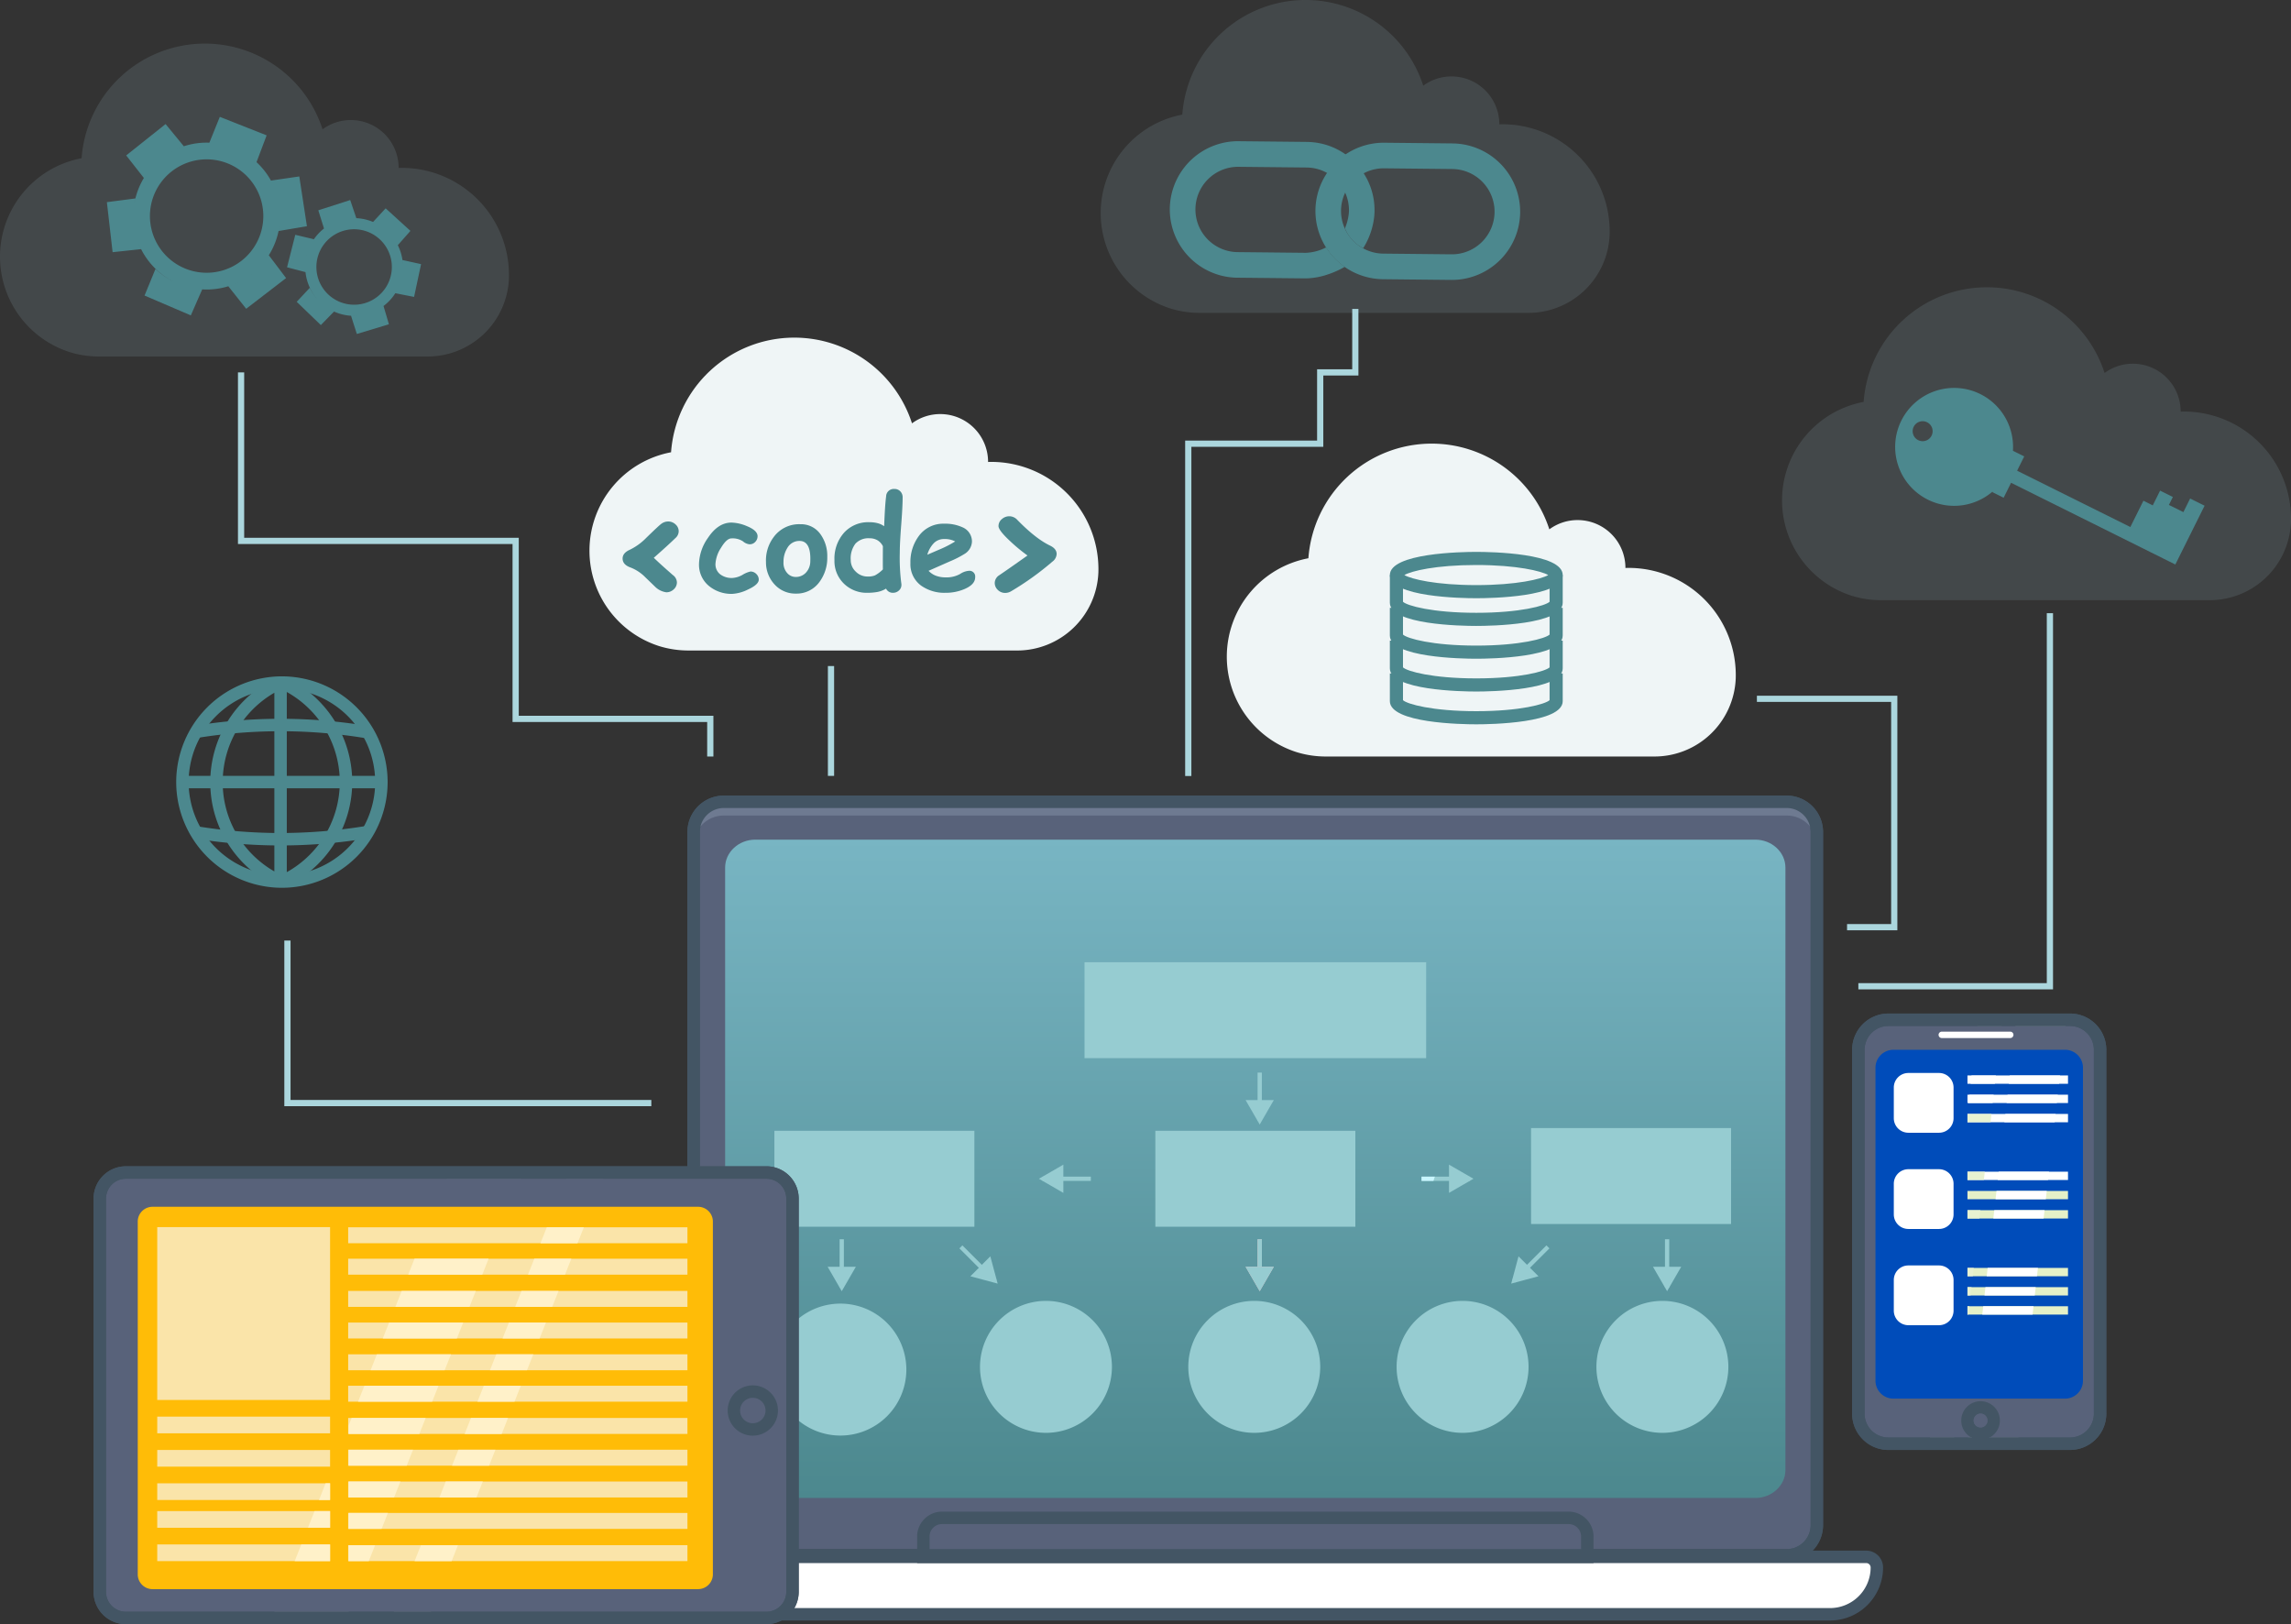 <svg xmlns="http://www.w3.org/2000/svg" xmlns:xlink="http://www.w3.org/1999/xlink" width="687" height="487" viewBox="0 0 687 487">
  <rect x="0" y="0" width="687" height="487" fill="#333333" stroke="none"/>
  <defs>
    <linearGradient id="linear-gradient" x1="0.5" x2="0.5" y2="1" gradientUnits="objectBoundingBox">
      <stop offset="0" stop-color="#78b5c3"/>
      <stop offset="1" stop-color="#4c888e"/>
    </linearGradient>
  </defs>
  <g id="Group_21067" data-name="Group 21067" transform="translate(0 0)">
    <g id="Rectangle_5770" data-name="Rectangle 5770" transform="translate(448.8 402.386)" fill="#fff" stroke="#707070" stroke-width="1">
      <rect width="1" height="12" stroke="none"/>
      <rect x="0.5" y="0.5" height="11" fill="none"/>
    </g>
    <g id="Rectangle_5770-2" data-name="Rectangle 5770" transform="translate(448.8 402.386)" fill="#fff" stroke="#707070" stroke-width="1">
      <rect width="1" height="12" stroke="none"/>
      <rect x="0.5" y="0.5" height="11" fill="none"/>
    </g>
    <path id="Path_21884" data-name="Path 21884" d="M-4762.83,192.685h-318.731a9.07,9.07,0,0,1-9.043-9.04V-24.212a9.069,9.069,0,0,1,9.043-9.04h318.731a9.067,9.067,0,0,1,9.04,9.04V183.645a9.068,9.068,0,0,1-9.04,9.04" transform="translate(5298.609 273.668)" fill="#58627a"/>
    <path id="Path_21885" data-name="Path 21885" d="M-5080.7-30.523a7.185,7.185,0,0,0-7.179,7.176V184.509a7.185,7.185,0,0,0,7.179,7.176h318.731a7.182,7.182,0,0,0,7.176-7.176V-23.347a7.182,7.182,0,0,0-7.176-7.176H-5080.7m318.731,225.937H-5080.7a10.918,10.918,0,0,1-10.907-10.9V-23.347a10.918,10.918,0,0,1,10.907-10.9h318.731a10.917,10.917,0,0,1,10.9,10.9V184.509a10.917,10.917,0,0,1-10.9,10.9" transform="translate(5297.744 272.803)" fill="#435564"/>
    <path id="Path_21886" data-name="Path 21886" d="M-4762.83-33.252h-318.731a9.069,9.069,0,0,0-9.043,9.04v3.854a8.99,8.99,0,0,1,9.043-8.88h318.731a8.988,8.988,0,0,1,9.04,8.88v-3.854a9.067,9.067,0,0,0-9.04-9.04" transform="translate(5298.609 273.779)" fill="#6e7a91"/>
    <path id="Path_21887" data-name="Path 21887" d="M-4776.635,170.229H-5076.5c-4.974,0-9.042-3.764-9.042-8.367V-18.8c0-4.6,4.068-8.367,9.042-8.367h299.868c4.972,0,9.042,3.766,9.042,8.367V161.862c0,4.6-4.07,8.367-9.042,8.367" transform="translate(5302.985 278.93)" fill="url(#linear-gradient)"/>
    <path id="Path_21888" data-name="Path 21888" d="M-4925.306,21.272h-102.442V-7.5h102.442V21.272" transform="translate(5352.967 296.013)" fill="#96ccd1"/>
    <path id="Path_21889" data-name="Path 21889" d="M-5017.732,48.394h-59.974V19.627h59.974V48.394Z" transform="translate(5309.921 319.433)" fill="#96ccd1"/>
    <path id="Path_21890" data-name="Path 21890" d="M-4956.385,48.394h-59.974V19.627h59.974V48.394" transform="translate(5362.813 319.433)" fill="#96ccd1"/>
    <path id="Path_21891" data-name="Path 21891" d="M-4895.884,47.955h-59.975V19.186h59.975V47.955Z" transform="translate(5414.975 319.052)" fill="#96ccd1"/>
    <path id="Path_21892" data-name="Path 21892" d="M-4998.642,24.723h-1.274V10.259h1.274V24.723Z" transform="translate(5377.027 311.349)" fill="#96ccd1"/>
    <path id="Path_21893" data-name="Path 21893" d="M-4997.612,14.682h4.234l-2.118,3.665-2.116,3.667-2.115-3.667-2.118-3.665Z" transform="translate(5375.359 315.17)" fill="#96ccd1"/>
    <path id="Path_21894" data-name="Path 21894" d="M-4998.642,51.542h-1.274V37.078h1.274V51.542" transform="translate(5377.027 334.506)" fill="#f1bdc3"/>
    <path id="Path_21895" data-name="Path 21895" d="M-4997.612,41.5h4.234l-2.118,3.665-2.116,3.667-2.115-3.667-2.118-3.665h4.233" transform="translate(5375.359 338.327)" fill="#f1bdc3"/>
    <path id="Path_21896" data-name="Path 21896" d="M-5065.939,51.542h-1.277V37.078h1.277V51.542Z" transform="translate(5318.99 334.506)" fill="#96ccd1"/>
    <path id="Path_21897" data-name="Path 21897" d="M-5064.913,41.5h4.234l-2.116,3.665-2.118,3.667-2.116-3.667-2.115-3.665Z" transform="translate(5317.325 338.327)" fill="#96ccd1"/>
    <path id="Path_21898" data-name="Path 21898" d="M-5036.8,48.289l-.9.9-10.228-10.226.9-.9,10.229,10.23Z" transform="translate(5335.621 335.354)" fill="#96ccd1"/>
    <path id="Path_21899" data-name="Path 21899" d="M-5043.171,42.815l2.994-2.992,1.1,4.089,1.1,4.09-4.09-1.1-4.089-1.1,2.992-2.994Z" transform="translate(5337.144 336.878)" fill="#96ccd1"/>
    <path id="Path_21900" data-name="Path 21900" d="M-4934.319,51.542h1.275V37.078h-1.275V51.542Z" transform="translate(5433.596 334.506)" fill="#96ccd1"/>
    <path id="Path_21901" data-name="Path 21901" d="M-4932.014,41.5h-4.233l2.117,3.665,2.116,3.667,2.116-3.667,2.118-3.665Z" transform="translate(5431.927 338.327)" fill="#96ccd1"/>
    <path id="Path_21902" data-name="Path 21902" d="M-4958.895,48.289l.9.9,10.226-10.226-.9-.9-10.229,10.23Z" transform="translate(5412.396 335.354)" fill="#96ccd1"/>
    <path id="Path_21903" data-name="Path 21903" d="M-4953.891,42.815l-2.994-2.992-1.094,4.089-1.1,4.09,4.088-1.1,4.089-1.1-2.993-2.994Z" transform="translate(5412.242 336.878)" fill="#96ccd1"/>
    <path id="Path_21904" data-name="Path 21904" d="M-5020.063,28.275h-14.465V27h14.465v1.275Z" transform="translate(5347.173 325.809)" fill="#96ccd1"/>
    <path id="Path_21905" data-name="Path 21905" d="M-5027.794,29.3v4.236l-3.665-2.118-3.667-2.118,3.667-2.114,3.665-2.118V29.3Z" transform="translate(5346.662 324.141)" fill="#96ccd1"/>
    <path id="Path_21906" data-name="Path 21906" d="M-4959.051,28.275h-14.465V27h14.465v1.275" transform="translate(5399.785 325.809)" fill="#96ccd1"/>
    <path id="Path_21907" data-name="Path 21907" d="M-4969.093,29.3v4.236l3.668-2.118,3.667-2.118-3.667-2.114-3.668-2.118V29.3Z" transform="translate(5403.604 324.141)" fill="#96ccd1"/>
    <path id="Path_21908" data-name="Path 21908" d="M-5038.143,67.235a19.781,19.781,0,0,1-19.783,19.781,19.78,19.78,0,0,1-19.78-19.781,19.78,19.78,0,0,1,19.78-19.781,19.781,19.781,0,0,1,19.783,19.781Z" transform="translate(5309.93 343.426)" fill="#96ccd1"/>
    <path id="Path_21909" data-name="Path 21909" d="M-5005.04,66.8a19.781,19.781,0,0,1-19.781,19.781A19.782,19.782,0,0,1-5044.6,66.8a19.782,19.782,0,0,1,19.782-19.784A19.782,19.782,0,0,1-5005.04,66.8Z" transform="translate(5338.472 343.045)" fill="#96ccd1"/>
    <path id="Path_21910" data-name="Path 21910" d="M-4971.5,66.8a19.781,19.781,0,0,1-19.781,19.781A19.782,19.782,0,0,1-5011.06,66.8a19.782,19.782,0,0,1,19.782-19.784A19.782,19.782,0,0,1-4971.5,66.8" transform="translate(5367.395 343.045)" fill="#96ccd1"/>
    <path id="Path_21911" data-name="Path 21911" d="M-4937.951,66.8a19.784,19.784,0,0,1-19.783,19.781A19.783,19.783,0,0,1-4977.518,66.8a19.784,19.784,0,0,1,19.783-19.784A19.784,19.784,0,0,1-4937.951,66.8Z" transform="translate(5396.317 343.045)" fill="#96ccd1"/>
    <path id="Path_21912" data-name="Path 21912" d="M-4905.778,66.8a19.782,19.782,0,0,1-19.783,19.781A19.783,19.783,0,0,1-4945.343,66.8a19.784,19.784,0,0,1,19.782-19.784A19.783,19.783,0,0,1-4905.778,66.8Z" transform="translate(5424.06 343.045)" fill="#96ccd1"/>
    <path id="Path_21913" data-name="Path 21913" d="M-4741.482,105.4h-344.745a14.03,14.03,0,0,1-14.029-14.031,3.189,3.189,0,0,1,3.188-3.19h366.428a3.19,3.19,0,0,1,3.19,3.19,14.032,14.032,0,0,1-14.031,14.031Z" transform="translate(5290.258 378.631)" fill="#fff"/>
    <path id="Path_21914" data-name="Path 21914" d="M-5096.2,90.912a1.328,1.328,0,0,0-1.325,1.326,12.182,12.182,0,0,0,12.167,12.167h344.745a12.182,12.182,0,0,0,12.166-12.167,1.329,1.329,0,0,0-1.325-1.326H-5096.2m355.587,17.221h-344.745a15.912,15.912,0,0,1-15.894-15.9,5.059,5.059,0,0,1,5.052-5.054h366.428a5.06,5.06,0,0,1,5.055,5.054,15.913,15.913,0,0,1-15.9,15.9" transform="translate(5289.393 377.765)" fill="#435564"/>
    <path id="Path_21915" data-name="Path 21915" d="M-4854.572,93.605h-199.1V87.5a5.592,5.592,0,0,1,5.593-5.593h187.91a5.6,5.6,0,0,1,5.594,5.593v6.1" transform="translate(5330.553 373.208)" fill="#58627a"/>
    <path id="Path_21916" data-name="Path 21916" d="M-5050.94,92.605h195.367V88.367a3.732,3.732,0,0,0-3.729-3.729h-187.91a3.733,3.733,0,0,0-3.729,3.729v4.238m199.1,3.729h-202.825V88.367a7.465,7.465,0,0,1,7.457-7.457h187.91a7.465,7.465,0,0,1,7.458,7.457v7.966" transform="translate(5329.688 372.344)" fill="#435564"/>
    <path id="Path_21922" data-name="Path 21922" d="M-4998.642,45.322h-1.274V37.078h1.274v8.244" transform="translate(5377.027 334.508)" fill="#96ccd1"/>
    <path id="Path_21923" data-name="Path 21923" d="M-4997.612,48.833l-2.115-3.667-2.118-3.665h8.468l-2.118,3.665-2.116,3.667" transform="translate(5375.359 338.327)" fill="#96ccd1"/>
    <path id="Path_21930" data-name="Path 21930" d="M-4969.951,28.275h-3.564V27h4l-.433,1.275" transform="translate(5399.792 325.809)" fill="#c9f6ff"/>
    <path id="Path_21934" data-name="Path 21934" d="M-5080.7-30.523a7.185,7.185,0,0,0-7.179,7.176V184.509a7.185,7.185,0,0,0,7.179,7.176h318.731a7.184,7.184,0,0,0,7.178-7.176V-23.347a7.184,7.184,0,0,0-7.178-7.176Zm318.731,225.937H-5080.7a10.918,10.918,0,0,1-10.907-10.9V-23.347a10.918,10.918,0,0,1,10.907-10.9h318.731a10.919,10.919,0,0,1,10.906,10.9V184.509a10.919,10.919,0,0,1-10.906,10.9Z" transform="translate(5297.744 272.803)" fill="#435564"/>
    <path id="Path_21935" data-name="Path 21935" d="M-4986.469,159.936h-192.058a7.852,7.852,0,0,1-7.829-7.83V34.2a7.851,7.851,0,0,1,7.829-7.828h192.058a7.851,7.851,0,0,1,7.829,7.828V152.105a7.852,7.852,0,0,1-7.829,7.83" transform="translate(5216.283 325.2)" fill="#58627a"/>
    <path id="Path_21936" data-name="Path 21936" d="M-5177.661,29.1a5.972,5.972,0,0,0-5.966,5.964V152.97a5.972,5.972,0,0,0,5.966,5.966H-4985.6a5.972,5.972,0,0,0,5.965-5.966V35.061A5.971,5.971,0,0,0-4985.6,29.1h-192.058M-4985.6,162.664h-192.058a9.706,9.706,0,0,1-9.7-9.695V35.061a9.7,9.7,0,0,1,9.7-9.693H-4985.6a9.7,9.7,0,0,1,9.693,9.693V152.97a9.7,9.7,0,0,1-9.693,9.695" transform="translate(5215.417 324.336)" fill="#435564"/>
    <path id="Path_21937" data-name="Path 21937" d="M-5012.208,146.528h-163.623a4.434,4.434,0,0,1-4.421-4.42V36.3a4.434,4.434,0,0,1,4.421-4.422h163.623a4.433,4.433,0,0,1,4.418,4.422v105.8a4.432,4.432,0,0,1-4.418,4.42" transform="translate(5221.559 329.967)" fill="#ffbc07"/>
    <path id="Path_21938" data-name="Path 21938" d="M-5125.287,86.979h-51.829V35.15h51.829V86.979Z" transform="translate(5224.268 332.791)" fill="#fae4a9"/>
    <path id="Path_21939" data-name="Path 21939" d="M-5125.287,65.631h-51.829v5h51.829v-5Z" transform="translate(5224.268 359.137)" fill="#fae4a9"/>
    <path id="Path_21940" data-name="Path 21940" d="M-5044.6,35.15h-101.736v4.78H-5044.6V35.15" transform="translate(5250.742 332.844)" fill="#fae4a9"/>
    <path id="Path_21941" data-name="Path 21941" d="M-5044.6,40.207h-101.736v4.78H-5044.6v-4.78" transform="translate(5250.742 337.211)" fill="#fae4a9"/>
    <path id="Path_21942" data-name="Path 21942" d="M-5044.6,45.389h-101.736v4.782H-5044.6V45.389" transform="translate(5250.742 341.686)" fill="#fae4a9"/>
    <path id="Path_21943" data-name="Path 21943" d="M-5044.6,50.5h-101.736v4.778H-5044.6V50.5" transform="translate(5250.742 346.058)" fill="#fae4a9"/>
    <path id="Path_21944" data-name="Path 21944" d="M-5044.6,55.607h-101.736v4.78H-5044.6v-4.78" transform="translate(5250.742 350.473)" fill="#fae4a9"/>
    <path id="Path_21945" data-name="Path 21945" d="M-5044.6,60.664h-101.736v4.778H-5044.6V60.664" transform="translate(5250.742 354.844)" fill="#fae4a9"/>
    <path id="Path_21946" data-name="Path 21946" d="M-5044.6,65.846h-101.736v4.782H-5044.6V65.846" transform="translate(5250.742 359.323)" fill="#fae4a9"/>
    <path id="Path_21947" data-name="Path 21947" d="M-5044.6,70.955h-101.736v4.78H-5044.6v-4.78" transform="translate(5250.742 363.739)" fill="#fae4a9"/>
    <path id="Path_21948" data-name="Path 21948" d="M-5044.6,76.063h-101.736v4.782H-5044.6V76.063" transform="translate(5250.742 368.154)" fill="#fae4a9"/>
    <path id="Path_21949" data-name="Path 21949" d="M-5044.6,81.121h-101.736V85.9H-5044.6V81.121" transform="translate(5250.742 372.526)" fill="#fae4a9"/>
    <path id="Path_21950" data-name="Path 21950" d="M-5044.6,86.3h-101.736v4.782H-5044.6V86.3" transform="translate(5250.742 377.006)" fill="#fae4a9"/>
    <path id="Path_21951" data-name="Path 21951" d="M-5125.287,70.993h-51.829v5h51.829v-5" transform="translate(5224.268 363.772)" fill="#fae4a9"/>
    <path id="Path_21952" data-name="Path 21952" d="M-5125.287,76.355h-51.829v5h51.829v-5" transform="translate(5224.268 368.407)" fill="#fae4a9"/>
    <path id="Path_21953" data-name="Path 21953" d="M-5125.287,80.824h-51.829v5h51.829v-5" transform="translate(5224.268 372.269)" fill="#fae4a9"/>
    <path id="Path_21954" data-name="Path 21954" d="M-5125.287,86.186h-51.829v5h51.829v-5" transform="translate(5224.268 376.904)" fill="#fae4a9"/>
    <path id="Path_21955" data-name="Path 21955" d="M-5072.884,67.28a5.676,5.676,0,0,1-5.677,5.677,5.675,5.675,0,0,1-5.675-5.677,5.674,5.674,0,0,1,5.675-5.675,5.675,5.675,0,0,1,5.677,5.675Z" transform="translate(5304.31 355.657)" fill="#58627a"/>
    <path id="Path_21956" data-name="Path 21956" d="M-5077.7,64.334a3.815,3.815,0,0,0-3.811,3.811,3.816,3.816,0,0,0,3.811,3.813,3.817,3.817,0,0,0,3.813-3.813,3.817,3.817,0,0,0-3.812-3.811Zm0,11.352a7.548,7.548,0,0,1-7.539-7.541A7.549,7.549,0,0,1-5077.7,60.6a7.55,7.55,0,0,1,7.541,7.539,7.55,7.55,0,0,1-7.541,7.541Z" transform="translate(5303.446 354.793)" fill="#435564"/>
    <path id="Path_21958" data-name="Path 21958" d="M-5136.431,159.936h-22.215l.739-1.864h22.218l-.742,1.864m52.371-131.7h-22.215l.741-1.864h22.216l-.742,1.864" transform="translate(5240.232 325.2)" fill="#6b7985"/>
    <path id="Path_21961" data-name="Path 21961" d="M-5114.464,44.987h-22.216l1.9-4.78h22.216l-1.9,4.78" transform="translate(5259.084 337.211)" fill="#fff1c9"/>
    <path id="Path_21962" data-name="Path 21962" d="M-5116.526,50.171h-22.215l1.9-4.782h22.216l-1.9,4.782" transform="translate(5257.306 341.686)" fill="#fff1c9"/>
    <path id="Path_21963" data-name="Path 21963" d="M-5118.556,55.277h-22.216l1.9-4.778h22.216l-1.9,4.778" transform="translate(5255.555 346.058)" fill="#fff1c9"/>
    <path id="Path_21964" data-name="Path 21964" d="M-5120.588,60.387H-5142.8l1.9-4.78h22.216l-1.9,4.78" transform="translate(5253.926 350.473)" fill="#fff1c9"/>
    <path id="Path_21965" data-name="Path 21965" d="M-5122.6,65.443h-22.215l1.9-4.778h22.216l-1.9,4.778" transform="translate(5252.189 354.844)" fill="#fff1c9"/>
    <path id="Path_21966" data-name="Path 21966" d="M-5125.127,70.628h-21.209V68.1l.9-2.25h22.215l-1.9,4.782" transform="translate(5250.873 359.323)" fill="#fff1c9"/>
    <path id="Path_21967" data-name="Path 21967" d="M-5128.913,75.735h-17.423v-4.78h19.324l-1.9,4.78" transform="translate(5250.873 363.739)" fill="#fff1c9"/>
    <path id="Path_21968" data-name="Path 21968" d="M-5132.7,80.845h-13.637V76.063h15.538l-1.9,4.782" transform="translate(5250.873 368.154)" fill="#fff1c9"/>
    <path id="Path_21969" data-name="Path 21969" d="M-5136.449,85.9h-9.887V81.121h11.786l-1.9,4.778" transform="translate(5250.873 372.526)" fill="#fff1c9"/>
    <path id="Path_21970" data-name="Path 21970" d="M-5140.292,91.085h-6.044V86.3h7.946l-1.9,4.782" transform="translate(5250.873 377.006)" fill="#fff1c9"/>
    <path id="Path_21971" data-name="Path 21971" d="M-5147.773,81.355h-3.328l1.987-5h1.341v5" transform="translate(5246.755 368.407)" fill="#fff1c9"/>
    <path id="Path_21972" data-name="Path 21972" d="M-5146.237,85.822h-6.642l1.988-5h4.653v5" transform="translate(5245.219 372.269)" fill="#fff1c9"/>
    <path id="Path_21973" data-name="Path 21973" d="M-5144.394,91.186h-10.616l1.987-5h8.629v5" transform="translate(5243.376 376.904)" fill="#fff1c9"/>
    <path id="Path_21975" data-name="Path 21975" d="M-5128.254,159.936h-11.105l.739-1.864h11.108l-.742,1.864m52.373-131.7h-11.107l.563-1.417.472.045a7.73,7.73,0,0,0,2.713-.492h8.1l-.74,1.864" transform="translate(5256.764 325.2)" fill="#6b7985"/>
    <path id="Path_21977" data-name="Path 21977" d="M-5104.275,39.93h-11.108l1.9-4.78h11.107l-1.9,4.78" transform="translate(5277.451 332.844)" fill="#fff1c9"/>
    <path id="Path_21978" data-name="Path 21978" d="M-5106.286,44.987h-11.108l1.9-4.78h11.105l-1.9,4.78" transform="translate(5275.717 337.211)" fill="#fff1c9"/>
    <path id="Path_21979" data-name="Path 21979" d="M-5108.347,50.171h-11.107l1.9-4.782h11.106l-1.9,4.782" transform="translate(5273.939 341.686)" fill="#fff1c9"/>
    <path id="Path_21980" data-name="Path 21980" d="M-5110.38,55.277h-11.105l1.9-4.778h11.108l-1.9,4.778" transform="translate(5272.188 346.058)" fill="#fff1c9"/>
    <path id="Path_21981" data-name="Path 21981" d="M-5112.41,60.387h-11.108l1.9-4.78h11.106l-1.9,4.78" transform="translate(5270.436 350.473)" fill="#fff1c9"/>
    <path id="Path_21982" data-name="Path 21982" d="M-5114.422,65.443h-11.106l1.9-4.778h11.107l-1.9,4.778" transform="translate(5268.703 354.844)" fill="#fff1c9"/>
    <path id="Path_21983" data-name="Path 21983" d="M-5116.482,70.628h-11.107l1.9-4.782h11.107l-1.9,4.782" transform="translate(5266.924 359.323)" fill="#fff1c9"/>
    <path id="Path_21984" data-name="Path 21984" d="M-5118.513,75.735h-11.107l1.9-4.78h11.106l-1.9,4.78" transform="translate(5265.173 363.739)" fill="#fff1c9"/>
    <path id="Path_21985" data-name="Path 21985" d="M-5120.545,80.845h-11.106l1.9-4.782h11.108l-1.9,4.782" transform="translate(5263.421 368.154)" fill="#fff1c9"/>
    <path id="Path_21987" data-name="Path 21987" d="M-5124.618,91.085h-11.105l1.9-4.782h11.107l-1.9,4.782" transform="translate(5260.045 377.006)" fill="#fff1c9"/>
    <path id="Path_21988" data-name="Path 21988" d="M-5177.661,29.1a5.972,5.972,0,0,0-5.966,5.964V152.97a5.972,5.972,0,0,0,5.966,5.966H-4985.6a5.972,5.972,0,0,0,5.965-5.966V35.061A5.971,5.971,0,0,0-4985.6,29.1ZM-4985.6,162.664h-192.058a9.706,9.706,0,0,1-9.7-9.695V35.061a9.7,9.7,0,0,1,9.7-9.693H-4985.6a9.7,9.7,0,0,1,9.693,9.693V152.97a9.7,9.7,0,0,1-9.693,9.695Z" transform="translate(5215.417 324.336)" fill="#435564"/>
    <path id="Path_21989" data-name="Path 21989" d="M-4839.631,128.927H-4894.1a9.039,9.039,0,0,1-9.012-9.01V10.814A9.039,9.039,0,0,1-4894.1,1.8h54.466a9.036,9.036,0,0,1,9.012,9.01v109.1a9.036,9.036,0,0,1-9.012,9.01" transform="translate(5460.373 303.969)" fill="#58627a"/>
    <path id="Path_21990" data-name="Path 21990" d="M-4893.233,4.533a7.155,7.155,0,0,0-7.147,7.146v109.1a7.155,7.155,0,0,0,7.147,7.146h54.466a7.154,7.154,0,0,0,7.147-7.146V11.679a7.154,7.154,0,0,0-7.147-7.146h-54.466m54.466,127.123h-54.466a10.887,10.887,0,0,1-10.876-10.875V11.679A10.887,10.887,0,0,1-4893.233.8h54.466a10.887,10.887,0,0,1,10.876,10.875v109.1a10.887,10.887,0,0,1-10.876,10.875" transform="translate(5459.508 303.104)" fill="#435564"/>
    <path id="Path_21991" data-name="Path 21991" d="M-4843.5,111.23h-51.489a5.385,5.385,0,0,1-5.367-5.369V12a5.385,5.385,0,0,1,5.367-5.369h51.489A5.384,5.384,0,0,1-4838.131,12v93.861a5.384,5.384,0,0,1-5.368,5.369" transform="translate(5462.752 308.14)" fill="#004cba"/>
    <path id="Path_21992" data-name="Path 21992" d="M-4883.84,28.241h-9.218a4.362,4.362,0,0,1-4.35-4.35V14.673a4.362,4.362,0,0,1,4.35-4.35h9.218a4.363,4.363,0,0,1,4.35,4.35v9.219a4.363,4.363,0,0,1-4.35,4.35Z" transform="translate(5465.301 311.403)" fill="#fff"/>
    <path id="Path_21993" data-name="Path 21993" d="M-4883.84,43.726h-9.218a4.362,4.362,0,0,1-4.35-4.35V30.157a4.363,4.363,0,0,1,4.35-4.351h9.218a4.365,4.365,0,0,1,4.35,4.351v9.219a4.363,4.363,0,0,1-4.35,4.35" transform="translate(5465.301 324.772)" fill="#fff"/>
    <path id="Path_21994" data-name="Path 21994" d="M-4883.84,59.209h-9.218a4.362,4.362,0,0,1-4.35-4.35V45.641a4.361,4.361,0,0,1,4.35-4.35h9.218a4.362,4.362,0,0,1,4.35,4.35V54.86a4.363,4.363,0,0,1-4.35,4.35" transform="translate(5465.301 338.143)" fill="#fff"/>
    <path id="Path_21995" data-name="Path 21995" d="M-4855.41,13.218h-30.15v-2.5h30.15v2.5" transform="translate(5475.542 311.747)" fill="#fff"/>
    <path id="Path_21996" data-name="Path 21996" d="M-4855.41,16.315h-30.15v-2.5h30.15v2.5" transform="translate(5475.542 314.422)" fill="#fff"/>
    <path id="Path_21997" data-name="Path 21997" d="M-4855.41,19.412h-30.15v-2.5h30.15v2.5" transform="translate(5475.542 317.096)" fill="#fff"/>
    <path id="Path_21998" data-name="Path 21998" d="M-4855.41,28.7h-30.15V26.2h30.15v2.5" transform="translate(5475.542 325.118)" fill="#fff"/>
    <path id="Path_21999" data-name="Path 21999" d="M-4855.41,31.8h-30.15V29.3h30.15v2.5" transform="translate(5475.542 327.791)" fill="#e5f1c8"/>
    <path id="Path_22000" data-name="Path 22000" d="M-4855.41,34.9h-30.15v-2.5h30.15v2.5" transform="translate(5475.542 330.465)" fill="#e5f1c8"/>
    <path id="Path_22001" data-name="Path 22001" d="M-4855.41,44.187h-30.15v-2.5h30.15v2.5" transform="translate(5475.542 338.487)" fill="#e5f1c8"/>
    <path id="Path_22002" data-name="Path 22002" d="M-4855.41,47.284h-30.15v-2.5h30.15v2.5" transform="translate(5475.542 341.161)" fill="#e5f1c8"/>
    <path id="Path_22003" data-name="Path 22003" d="M-4855.41,50.379h-30.15v-2.5h30.15v2.5" transform="translate(5475.542 343.792)" fill="#e5f1c8"/>
    <path id="Path_22004" data-name="Path 22004" d="M-4868.717,5.593h-20.526a.965.965,0,0,1-.962-.964.963.963,0,0,1,.962-.96h20.526a.966.966,0,0,1,.964.96.968.968,0,0,1-.964.964" transform="translate(5471.526 305.663)" fill="#fff"/>
    <path id="Path_22005" data-name="Path 22005" d="M-4877.7,68.079a3.928,3.928,0,0,1-3.928,3.93,3.929,3.929,0,0,1-3.931-3.93,3.929,3.929,0,0,1,3.931-3.928,3.927,3.927,0,0,1,3.928,3.928" transform="translate(5475.542 357.858)" fill="#58627a"/>
    <path id="Path_22006" data-name="Path 22006" d="M-4880.766,66.88a2.068,2.068,0,0,0-2.066,2.064,2.068,2.068,0,0,0,2.066,2.066,2.067,2.067,0,0,0,2.063-2.066,2.067,2.067,0,0,0-2.063-2.064m0,7.858a5.8,5.8,0,0,1-5.795-5.794,5.8,5.8,0,0,1,5.795-5.793,5.8,5.8,0,0,1,5.792,5.793,5.8,5.8,0,0,1-5.792,5.794" transform="translate(5474.677 356.994)" fill="#435564"/>
    <path id="Path_22009" data-name="Path 22009" d="M-4870.485,70.854h-15.075l.215-1.864h.954a5.753,5.753,0,0,0,2.762.7,5.755,5.755,0,0,0,2.761-.7h8.6l-.215,1.864" transform="translate(5475.542 362.041)" fill="#63717e"/>
    <path id="Path_22011" data-name="Path 22011" d="M-4882.494,69.281a2.068,2.068,0,0,1-2.066-2.066,2.068,2.068,0,0,1,2.066-2.064,2.067,2.067,0,0,1,2.063,2.064,2.067,2.067,0,0,1-2.063,2.066" transform="translate(5476.406 358.722)" fill="#58627a"/>
    <path id="Path_22015" data-name="Path 22015" d="M-4862.771,3.669h-15.075l.212-1.864h15.075l-.212,1.864" transform="translate(5482.208 304.052)" fill="#63717e"/>
    <path id="Path_22017" data-name="Path 22017" d="M-4863.835,13.218h-15.074l.286-2.5h15.075l-.287,2.5" transform="translate(5481.289 311.747)" fill="#fff"/>
    <path id="Path_22018" data-name="Path 22018" d="M-4864.189,16.315h-15.075l.287-2.5h15.074l-.286,2.5" transform="translate(5480.982 314.422)" fill="#fff"/>
    <path id="Path_22019" data-name="Path 22019" d="M-4864.546,19.412h-15.075l.287-2.5h15.075l-.287,2.5" transform="translate(5480.675 317.096)" fill="#fff"/>
    <path id="Path_22020" data-name="Path 22020" d="M-4865.612,28.7h-15.075l.287-2.5h15.075l-.287,2.5" transform="translate(5479.754 325.118)" fill="#fff"/>
    <path id="Path_22021" data-name="Path 22021" d="M-4865.967,31.8h-15.075l.288-2.5h15.073l-.286,2.5" transform="translate(5479.446 327.791)" fill="#fff"/>
    <path id="Path_22022" data-name="Path 22022" d="M-4866.322,34.9H-4881.4l.288-2.5h15.075l-.287,2.5" transform="translate(5479.139 330.465)" fill="#fff"/>
    <path id="Path_22023" data-name="Path 22023" d="M-4867.39,44.187h-15.075l.29-2.5h15.075l-.29,2.5" transform="translate(5478.217 338.487)" fill="#fff"/>
    <path id="Path_22024" data-name="Path 22024" d="M-4867.745,47.284h-15.075l.287-2.5h15.075l-.287,2.5" transform="translate(5477.909 341.161)" fill="#fff"/>
    <path id="Path_22025" data-name="Path 22025" d="M-4868.1,50.379h-15.075l.288-2.5h15.074l-.287,2.5" transform="translate(5477.603 343.792)" fill="#fff"/>
    <path id="Path_22028" data-name="Path 22028" d="M-4884.415,128.927h-7.295l.214-1.864h7.295l-.214,1.864m14.38-125.258h-7.3l.215-1.864h7.3l-.214,1.864" transform="translate(5470.225 303.969)" fill="#63717e"/>
    <path id="Path_22031" data-name="Path 22031" d="M-4877.763,13.218h-7.3l.286-2.5h7.3l-.287,2.5" transform="translate(5475.974 311.747)" fill="#fff"/>
    <path id="Path_22032" data-name="Path 22032" d="M-4878.119,16.315h-7.3l.289-2.5h7.295l-.287,2.5" transform="translate(5475.666 314.422)" fill="#fff"/>
    <path id="Path_22033" data-name="Path 22033" d="M-4878.657,19.412h-6.9v-2.5h7.191l-.288,2.5" transform="translate(5475.542 317.096)" fill="#e8f2d1"/>
    <path id="Path_22034" data-name="Path 22034" d="M-4880.646,28.7h-4.914V26.2h5.2l-.288,2.5" transform="translate(5475.542 325.118)" fill="#e8f2d1"/>
    <path id="Path_22036" data-name="Path 22036" d="M-4881.971,34.9h-3.589v-2.5h3.876l-.287,2.5" transform="translate(5475.542 330.465)" fill="#e8f2d1"/>
    <path id="Path_22037" data-name="Path 22037" d="M-4883.958,44.187h-1.6v-2.5h1.889l-.287,2.5" transform="translate(5475.542 338.487)" fill="#e8f2d1"/>
    <path id="Path_22038" data-name="Path 22038" d="M-4884.623,47.284h-.937v-2.5h1.225l-.287,2.5" transform="translate(5475.542 341.161)" fill="#e8f2d1"/>
    <path id="Path_22039" data-name="Path 22039" d="M-4885.284,50.379h-.276v-2.5h.563l-.286,2.5" transform="translate(5475.542 343.792)" fill="#e8f2d1"/>
    <path id="Path_22042" data-name="Path 22042" d="M-4893.233,4.533a7.155,7.155,0,0,0-7.147,7.146v109.1a7.155,7.155,0,0,0,7.147,7.146h54.466a7.154,7.154,0,0,0,7.147-7.146V11.679a7.154,7.154,0,0,0-7.147-7.146Zm54.466,127.123h-54.466a10.887,10.887,0,0,1-10.876-10.875V11.679A10.889,10.889,0,0,1-4893.233.8h54.466a10.888,10.888,0,0,1,10.876,10.875v109.1a10.887,10.887,0,0,1-10.876,10.875Z" transform="translate(5459.508 303.104)" fill="#435564"/>
    <path id="Path_22044" data-name="Path 22044" d="M-4979.359-14.181a24.382,24.382,0,0,0,24.5-23.357c.011-.347.016-.694.016-1.042A32.157,32.157,0,0,0-4987-70.738c-.313,0-.623.015-.934.024v-.024a14.337,14.337,0,0,0-14.337-14.337,14.258,14.258,0,0,0-8.476,2.778,37.083,37.083,0,0,0-35.289-25.7A37.066,37.066,0,0,0-5083-73.624a30.039,30.039,0,0,0-24.468,29.513A30.037,30.037,0,0,0-5086.557-15.5a29.7,29.7,0,0,0,9.026,1.316Z" transform="translate(5284.229 209.232)" fill="#eff5f6"/>
    <path id="Path_22045" data-name="Path 22045" d="M-4876.705,2.877a24.383,24.383,0,0,0,24.5-23.357c.011-.345.017-.694.017-1.04a32.158,32.158,0,0,0-32.158-32.158c-.312,0-.622.015-.934.024l0-.024a14.34,14.34,0,0,0-14.34-14.337,14.266,14.266,0,0,0-8.476,2.776,37.08,37.08,0,0,0-35.287-25.7,37.069,37.069,0,0,0-36.965,34.371,30.043,30.043,0,0,0-24.467,29.513A30.037,30.037,0,0,0-4983.9,1.561a29.706,29.706,0,0,0,9.027,1.316Z" transform="translate(5372.696 223.957)" fill="#eff5f6"/>
    <path id="Path_22046" data-name="Path 22046" d="M-5142.367-49.762a28,28,0,0,0-27.97,27.969,28,28,0,0,0,27.97,27.969A28,28,0,0,0-5114.4-21.793a28,28,0,0,0-27.969-27.969Zm0,59.667a31.734,31.734,0,0,1-31.7-31.7,31.734,31.734,0,0,1,31.7-31.7,31.734,31.734,0,0,1,31.7,31.7,31.734,31.734,0,0,1-31.7,31.7Z" transform="translate(5226.905 256.293)" fill="#4c888e"/>
    <path id="Path_22047" data-name="Path 22047" d="M-5155.934,9.66l-1.542-3.393A30.961,30.961,0,0,0-5139.35-21.87a30.96,30.96,0,0,0-18.126-28.135l1.542-3.4a34.7,34.7,0,0,1,20.313,31.532,34.693,34.693,0,0,1-20.312,31.53Z" transform="translate(5241.244 256.369)" fill="#4c888e"/>
    <path id="Path_22048" data-name="Path 22048" d="M-5149.369-48.645a31.036,31.036,0,0,0-15.49,26.781,30.746,30.746,0,0,0,15.49,26.785V-48.645Zm.964,57.951a2.728,2.728,0,0,1-1.242-.3,34.468,34.468,0,0,1-18.941-30.87,34.766,34.766,0,0,1,19.907-31.343,2.134,2.134,0,0,1,2.053.132,2.126,2.126,0,0,1,.989,1.8V6.532a2.756,2.756,0,0,1-1.328,2.366,2.741,2.741,0,0,1-1.437.408Z" transform="translate(5231.64 256.363)" fill="#4c888e"/>
    <path id="Path_22049" data-name="Path 22049" d="M-5170.573-40.883l-.6-3.678a160.612,160.612,0,0,1,26.9-2.107,160.7,160.7,0,0,1,24.917,2.107l-.6,3.678a156.938,156.938,0,0,0-24.337-2.056,157.8,157.8,0,0,0-26.272,2.056Z" transform="translate(5229.403 262.194)" fill="#4c888e"/>
    <path id="Path_22050" data-name="Path 22050" d="M-5145.287-23.607c-.324,0-.647,0-.972,0a161.032,161.032,0,0,1-24.916-2.107l.6-3.682a157.07,157.07,0,0,0,24.34,2.06,159.407,159.407,0,0,0,26.268-2.058l.606,3.678a160.489,160.489,0,0,1-25.928,2.112Z" transform="translate(5229.403 277.107)" fill="#4c888e"/>
    <path id="Path_22051" data-name="Path 22051" d="M-5114.129-33.76h-58.937v-3.729h58.937v3.729Z" transform="translate(5227.77 270.123)" fill="#4c888e"/>
    <path id="Path_22052" data-name="Path 22052" d="M-5086.362-73.4q-2.08,2.03-6.439,5.871,1.835,1.79,5.707,5.172a2.819,2.819,0,0,1,1.224,2.207,2.781,2.781,0,0,1-.943,2.071,3.144,3.144,0,0,1-2.241.895,5.924,5.924,0,0,1-3.427-1.738l-2.842-2.742a12.634,12.634,0,0,0-4.358-2.916q-2.474-.856-2.474-2.718,0-1.689,2.2-2.657a17.738,17.738,0,0,0,4.9-3.563q3.671-3.574,4.432-4.139a3.446,3.446,0,0,1,2.107-.759,3.166,3.166,0,0,1,2.238.882,2.725,2.725,0,0,1,.943,2.053,2.759,2.759,0,0,1-1.029,2.081Z" transform="translate(5288.855 234.778)" fill="#4c888e"/>
    <path id="Path_22053" data-name="Path 22053" d="M-5079.868-56.865a10.537,10.537,0,0,1-7.006-2.373,8.211,8.211,0,0,1-2.979-6.607,14.123,14.123,0,0,1,2.676-7.8q3.04-4.595,7.063-4.594a12.65,12.65,0,0,1,4.614,1.063q3.207,1.312,3.208,3.018a2.4,2.4,0,0,1-.645,1.652,2.246,2.246,0,0,1-1.767.779,3.464,3.464,0,0,1-1.964-.884,5.623,5.623,0,0,0-3.447-.884q-1.46,0-3.17,2.867a9.848,9.848,0,0,0-1.634,4.784,3.776,3.776,0,0,0,1.443,3.134,5.657,5.657,0,0,0,3.607,1.081,7.016,7.016,0,0,0,3.113-.968,7.638,7.638,0,0,1,2.334-.969,2.37,2.37,0,0,1,1.757.742,2.331,2.331,0,0,1,.73,1.689q0,1.479-3.228,2.961a12.112,12.112,0,0,1-4.707,1.311Z" transform="translate(5299.464 234.931)" fill="#4c888e"/>
    <path id="Path_22054" data-name="Path 22054" d="M-5068.988-72.966a4.11,4.11,0,0,0-3.682,2.125,7.733,7.733,0,0,0-1.14,4.215,4.569,4.569,0,0,0,1.292,3.494,3.373,3.373,0,0,0,2.391.968,4.088,4.088,0,0,0,2.867-1.12,4.953,4.953,0,0,0,1.48-3.55q.246-6.113-3.209-6.132Zm-1.139,15.795a8.44,8.44,0,0,1-6.037-2.411,9.7,9.7,0,0,1-2.9-7.044,11.594,11.594,0,0,1,2.295-7.48,9.447,9.447,0,0,1,8.032-3.872,7.116,7.116,0,0,1,6.036,3.037,11.112,11.112,0,0,1,2.012,6.777,12.1,12.1,0,0,1-2.354,7.517,8.436,8.436,0,0,1-7.082,3.475Z" transform="translate(5308.76 235.16)" fill="#4c888e"/>
    <path id="Path_22055" data-name="Path 22055" d="M-5053.519-66.488a4.315,4.315,0,0,0-1.633-1.784,4.64,4.64,0,0,0-2.393-.589,5.267,5.267,0,0,0-4.213,1.624,7.276,7.276,0,0,0-1.405,4.87,4.7,4.7,0,0,0,1.52,3.512,4.93,4.93,0,0,0,3.531,1.462,5.578,5.578,0,0,0,2.22-.343,9.937,9.937,0,0,0,1.747-1.214,6.4,6.4,0,0,0,.626-.589q-.037-.912,0-6.948Zm.381-5.981q.246-6.474.587-8.941a2.286,2.286,0,0,1,2.468-2.239,2.356,2.356,0,0,1,1.8.727,2.508,2.508,0,0,1,.684,1.784q0,2.78-.427,8.281t-.427,8.281a59.844,59.844,0,0,0,.437,9.089,2.984,2.984,0,0,1,.058.556,2.231,2.231,0,0,1-.759,1.736,2.571,2.571,0,0,1-1.768.679,2.232,2.232,0,0,1-2.088-1.251,7.632,7.632,0,0,1-2.676,1.014,16.942,16.942,0,0,1-2.866.237,9.749,9.749,0,0,1-7.062-2.715,9.4,9.4,0,0,1-2.868-7.062,11.719,11.719,0,0,1,2.886-8.248,9.758,9.758,0,0,1,7.538-3.141,9.69,9.69,0,0,1,2.543.3,5.686,5.686,0,0,1,1.938.91Z" transform="translate(5318.271 230.261)" fill="#4c888e"/>
    <path id="Path_22056" data-name="Path 22056" d="M-5045.713-73.465a4.255,4.255,0,0,0-3.019,1.178,8.205,8.205,0,0,0-2.011,3.531q2.143-.931,4.271-1.842a31.521,31.521,0,0,0,4.081-2.146,6.705,6.705,0,0,0-3.323-.722Zm.513,16.117a12.039,12.039,0,0,1-7.422-2.163,7.935,7.935,0,0,1-3.189-6.74,13.043,13.043,0,0,1,2.524-8.125,9.032,9.032,0,0,1,7.574-3.684A12.507,12.507,0,0,1-5040.227-77a4.6,4.6,0,0,1,2.868,4.366,4.544,4.544,0,0,1-2.336,3.7,30.071,30.071,0,0,1-4.271,2.165l-6.4,2.828a5.74,5.74,0,0,0,2.2,1.48,8.226,8.226,0,0,0,2.96.494A8.338,8.338,0,0,0-5040.89-63a5.452,5.452,0,0,1,2.524-.93,1.721,1.721,0,0,1,1.975,1.918q0,2.162-3.17,3.531a14.178,14.178,0,0,1-5.64,1.137Z" transform="translate(5328.817 235.09)" fill="#4c888e"/>
    <path id="Path_22057" data-name="Path 22057" d="M-5024.921-65.669a85.669,85.669,0,0,1-12.342,8.865,3.515,3.515,0,0,1-1.812.539,3.077,3.077,0,0,1-2.241-.906,2.858,2.858,0,0,1-.918-2.084,2.788,2.788,0,0,1,1.323-2.3q2.864-1.938,8.5-5.934a51.325,51.325,0,0,1-5.413-4.5q-3.283-3.082-3.28-4.329a2.657,2.657,0,0,1,.991-2.068,3.334,3.334,0,0,1,2.266-.869,3.247,3.247,0,0,1,2.375,1.078q5.484,5.632,9.821,7.715,1.983.956,1.982,2.521a3.039,3.039,0,0,1-1.25,2.278Z" transform="translate(5340.525 234.052)" fill="#4c888e"/>
    <path id="Path_22058" data-name="Path 22058" d="M-4974.253-66.578c2.065,1.208,9.428,3.011,21.573,3.011s19.5-1.8,21.57-3.011c-2.066-1.21-9.427-3.013-21.57-3.013s-19.508,1.8-21.573,3.013Zm21.573,6.947c-4.33,0-25.919-.336-25.919-6.947s21.589-6.948,25.919-6.948,25.914.336,25.914,6.948-21.59,6.947-25.914,6.947Z" transform="translate(5395.375 239.005)" fill="#4c888e"/>
    <path id="Path_22059" data-name="Path 22059" d="M-4952.68-54.541c-4.33,0-25.919-.334-25.919-6.945V-69.8h3.938v8.022c1.266,1.182,8.813,3.3,21.981,3.3s20.711-2.12,21.979-3.3V-69.8h3.935v8.313c0,6.611-21.59,6.945-25.914,6.945Z" transform="translate(5395.375 242.222)" fill="#4c888e"/>
    <path id="Path_22060" data-name="Path 22060" d="M-4952.68-49.261c-4.33,0-25.919-.336-25.919-6.948v-8.313h3.938V-56.5c1.266,1.184,8.813,3.3,21.981,3.3s20.711-2.118,21.979-3.3v-8.022h3.935v8.313c0,6.613-21.59,6.948-25.914,6.948Z" transform="translate(5395.375 246.778)" fill="#4c888e"/>
    <path id="Path_22061" data-name="Path 22061" d="M-4952.68-43.987c-4.33,0-25.919-.336-25.919-6.945v-8.313h3.938v8.02c1.266,1.184,8.813,3.3,21.981,3.3s20.711-2.12,21.979-3.3v-8.02h3.935v8.313c0,6.609-21.59,6.945-25.914,6.945Z" transform="translate(5395.375 251.335)" fill="#4c888e"/>
    <path id="Path_22062" data-name="Path 22062" d="M-4952.68-38.709c-4.33,0-25.919-.336-25.919-6.947v-8.313h3.938v8.022c1.266,1.182,8.813,3.3,21.981,3.3s20.711-2.12,21.979-3.3v-8.022h3.935v8.313c0,6.611-21.59,6.947-25.914,6.947Z" transform="translate(5395.375 255.891)" fill="#4c888e"/>
    <path id="Path_22063" data-name="Path 22063" d="M-4787.278-22.283a24.383,24.383,0,0,0,24.5-23.357c.009-.347.015-.694.015-1.042a32.155,32.155,0,0,0-32.156-32.156c-.313,0-.623.015-.935.024v-.024a14.335,14.335,0,0,0-14.335-14.337,14.262,14.262,0,0,0-8.477,2.776,37.083,37.083,0,0,0-35.287-25.7,37.066,37.066,0,0,0-36.964,34.371,30.037,30.037,0,0,0-24.466,29.513A30.038,30.038,0,0,0-4894.477-23.6a29.685,29.685,0,0,0,9.025,1.316Z" transform="translate(5449.764 202.237)" fill="#a0c7d1" opacity="0.15"/>
    <path id="Path_22064" data-name="Path 22064" d="M-5074.3-61.5a24.381,24.381,0,0,0,24.5-23.357c.012-.345.016-.692.016-1.04a32.156,32.156,0,0,0-32.156-32.158c-.313,0-.624.015-.934.024v-.024a14.337,14.337,0,0,0-14.337-14.337,14.274,14.274,0,0,0-8.476,2.776,37.085,37.085,0,0,0-35.289-25.7,37.067,37.067,0,0,0-36.963,34.371,30.041,30.041,0,0,0-24.466,29.513A30.04,30.04,0,0,0-5181.5-62.812a29.741,29.741,0,0,0,9.025,1.314Z" transform="translate(5202.408 168.391)" fill="#a0c7d1" opacity="0.15"/>
    <path id="Path_22065" data-name="Path 22065" d="M-4897.017-68.514a24.381,24.381,0,0,0,24.5-23.357c.011-.345.018-.694.018-1.042a32.157,32.157,0,0,0-32.157-32.156c-.312,0-.622.015-.934.022v-.022a14.336,14.336,0,0,0-14.335-14.337,14.258,14.258,0,0,0-8.478,2.776,37.084,37.084,0,0,0-35.288-25.7,37.066,37.066,0,0,0-36.963,34.371,30.039,30.039,0,0,0-24.468,29.513,30.035,30.035,0,0,0,20.909,28.614,29.673,29.673,0,0,0,9.023,1.316Z" transform="translate(5355.191 162.328)" fill="#a0c7d1" opacity="0.15"/>
    <path id="Path_22066" data-name="Path 22066" d="M-4894.661-86.746a2.994,2.994,0,0,1-1.348-4.013,2.994,2.994,0,0,1,4.016-1.346,2.991,2.991,0,0,1,1.343,4.013,2.991,2.991,0,0,1-4.011,1.346Zm81.55,17.5-2.031,4.083-4.338-2.158,1.185-2.381-3.827-1.906-2.2,4.424-2.8-1.4-3.927,7.889L-4865-77.583l2.135-4.287-3.39-1.685a17.673,17.673,0,0,0-9.763-16.993,17.674,17.674,0,0,0-23.7,7.948,17.674,17.674,0,0,0,7.949,23.7,17.677,17.677,0,0,0,19.444-2.461l-.1.2,3.387,1.685,2.232-4.487,49.252,24.505.85-1.706.948-1.907,6.973-14.014-4.338-2.159Z" transform="translate(5469.87 218.718)" fill="#4c888e"/>
    <path id="Path_22067" data-name="Path 22067" d="M-5121.51-109.145l.017-.293-.017.293Zm-.059.669.023-.205-.023.205Zm-.094.712.02-.134-.02.134Zm.181-2.019,0-.4,0,.4Zm-1.535,6.24.1-.211-.1.211Zm1.214-3.47.01-.045-.006.03,0,.015Zm-1.354,3.738-.222.408.222-.408Zm-4.133.25a11.311,11.311,0,0,1-15.9,1.78,11.312,11.312,0,0,1-1.78-15.9,11.313,11.313,0,0,1,15.9-1.78,11.312,11.312,0,0,1,1.781,15.9Zm-.959,5.293.2-.129-.2.129Zm.463-.306.392-.282-.392.282Zm-5.058,2.23.259-.062-.259.062Zm-.772.157.329-.062-.329.062Zm-.742.11.39-.054-.39.054Zm-.732.071.464-.041-.464.041Zm3.095-.559.141-.039-.032.009-.108.03Zm-3.87.595q.3-.006.593-.022-.311.017-.593.022Zm-7.99-27.1-.076.048.076-.048Zm.556-.328-.08.047.08-.047Zm.6-.319-.08.041.08-.041Zm.656-.309-.091.041.091-.041Zm.7-.289-.1.039.1-.039Zm-3.182,1.684-.337.242.337-.242Zm5.732-2.394-.316.06.316-.06Zm.89-.138c-.171.022-.345.045-.515.071.175-.028.348-.048.515-.071Zm-2.7.589-.056.019.045-.015.011,0Zm19.114,13.628c0-.188-.012-.375-.022-.563.011.181.018.367.022.563Zm-29.267-.574-.019.336.019-.336Zm.046-.58-.02.192.02-.192Zm.078-.645-.015.1.015-.1Zm.126-.725-.014.065.014-.065Zm-.276,2.532,0,.479,0-.479Zm.67-4.074-.011.026.011-.026Zm.247-.725,0,.013,0-.013Zm.277-.692-.023.06.023-.06Zm.31-.669-.08.17.08-.17Zm.358-.679-.173.319.173-.319Zm-1.411,3.533-.013.052,0-.024.009-.028Zm28.7,1.534c.046.328.087.714.115,1.141a14.649,14.649,0,0,0-1.509-5.589q1.891-2.142,3.781-4.288l-7.434-6.76q-1.884,2.041-3.771,4.083a14.63,14.63,0,0,0-7.3-1.059,14.564,14.564,0,0,1,2.282-.078q-.92-2.715-1.837-5.431l-9.565,3.072q.854,2.727,1.706,5.453l.146-.11a14.742,14.742,0,0,0-2.567,2.511,14.874,14.874,0,0,0-1.216,1.777c.213-.365.42-.69.6-.96l-5.577-1.32-2.466,9.739q2.766.722,5.529,1.445c-.037-.356-.064-.777-.074-1.245a14.636,14.636,0,0,0,3.833,9.592,14.762,14.762,0,0,1-2.479-3.628q-1.954,2.092-3.911,4.187l7.235,6.971,3.96-4.049a14.627,14.627,0,0,0,6.223,1.285c-.421.007-.8,0-1.131-.024q.872,2.732,1.745,5.461l9.615-2.908q-.8-2.741-1.612-5.481l-.011.007a14.567,14.567,0,0,0,2.63-2.562,14.788,14.788,0,0,0,1.234-1.807c-.108.19-.217.369-.316.528q2.813.557,5.625,1.109l2.094-9.827q-2.789-.615-5.58-1.234Z" transform="translate(5242.32 190.139)" fill="#4c888e"/>
    <path id="Path_22068" data-name="Path 22068" d="M-5134.251-120.248l-.133-.419.133.419Zm.274.973-.078-.3.078.3Zm.246,1.051-.043-.2.043.2Zm-.822-2.934q-.1-.285-.207-.565.105.274.207.565Zm1.163,9.587.032-.351-.032.351Zm-.138-5.524-.012-.063.008.043,0,.021Zm.088,5.977c-.03.241-.062.47-.1.69.035-.229.065-.459.1-.69Zm-5.68,2.55a17,17,0,0,1-21.4,10.961,17,17,0,0,1-10.96-21.4,17,17,0,0,1,21.4-10.961,17,17,0,0,1,10.958,21.4Zm1.471,7.948.215-.289-.215.289Zm.487-.677c.136-.2.272-.4.4-.6-.122.19-.256.392-.4.6Zm-5.923,5.826.33-.222-.33.222Zm-1,.63.427-.257-.427.257Zm-.984.55c.176-.091.348-.185.521-.282-.178.1-.349.192-.521.282Zm-.993.49c.213-.1.423-.2.632-.3-.215.106-.425.209-.632.3Zm4.053-2.433.175-.129-.039.032-.136.1Zm-5.123,2.9c.276-.11.548-.226.818-.347-.281.127-.555.242-.818.347Zm-25.649-33.832-.08.108.08-.108Zm.609-.759-.091.11.091-.11Zm.677-.77-.092.1.092-.1Zm.757-.783-.1.106.1-.106Zm.836-.779-.116.106.116-.106Zm-3.576,4.059c-.117.172-.234.343-.347.518.105-.166.223-.339.347-.518Zm6.782-6.413-.413.25.413-.25Zm1.179-.667c-.231.121-.461.244-.688.373.233-.134.461-.254.688-.373Zm-3.481,2.261-.067.056.055-.045.013-.011Zm34.116,8.986c-.1-.261-.214-.522-.33-.779q.168.372.33.779Zm-41.441,14.766.153.483-.153-.483Zm-.242-.839.073.28-.073-.28Zm-.232-.949.031.145-.031-.145Zm-.211-1.085.017.1-.017-.1Zm.96,3.7c.081.226.163.451.25.675-.084-.216-.166-.442-.25-.675Zm-1.229-6.083,0,.041,0-.041Zm-.037-1.148,0,.017,0-.017Zm.023-1.12,0,.093,0-.093Zm.081-1.107-.026.282.026-.282Zm.14-1.143c-.026.181-.05.36-.073.541.023-.186.047-.365.073-.541Zm-.1,5.718.01.078-.006-.037,0-.041Zm41.157-13.116c.24.436.5.958.769,1.542a22.062,22.062,0,0,0-5.094-7.053l3.032-8.037-14.043-5.548q-1.564,3.873-3.128,7.746a21.985,21.985,0,0,0-10.827,2.394,22.293,22.293,0,0,1,3.166-1.324q-2.735-3.328-5.47-6.654l-11.811,9.406q2.648,3.378,5.3,6.758l.146-.233a22.164,22.164,0,0,0-2.271,4.9,22.251,22.251,0,0,0-.764,3.143c.1-.626.221-1.191.338-1.67l-8.542,1.113,1.718,15,8.54-.912c-.24-.479-.506-1.057-.766-1.71a21.99,21.99,0,0,0,10.488,11.443,22.109,22.109,0,0,1-5.414-3.783q-1.636,3.985-3.271,7.968l13.879,5.947q1.705-3.9,3.411-7.8a21.936,21.936,0,0,0,9.432-1.5c-.589.233-1.133.423-1.6.569l5.356,6.745,11.969-9.2q-2.588-3.426-5.183-6.848l-.012.019a22.132,22.132,0,0,0,2.334-5,22.1,22.1,0,0,0,.773-3.2c-.052.326-.108.638-.163.914q4.245-.719,8.494-1.436l-2.284-14.926q-4.251.618-8.5,1.234Z" transform="translate(5217.262 178.57)" fill="#4c888e"/>
    <path id="Path_22069" data-name="Path 22069" d="M-4936.865-118.567a12.8,12.8,0,0,0-12.657-12.92l-20.462-.213a12.805,12.805,0,0,0-12.921,12.657v0a12.8,12.8,0,0,0,12.657,12.92l20.462.211a12.8,12.8,0,0,0,12.921-12.657Zm-53.714-.554a20.488,20.488,0,0,1,20.676-20.252l20.461.213a20.49,20.49,0,0,1,20.253,20.674,20.488,20.488,0,0,1-20.677,20.251l-20.46-.211a20.486,20.486,0,0,1-20.253-20.674Z" transform="translate(5385.038 182.168)" fill="#4c888e"/>
    <path id="Path_22070" data-name="Path 22070" d="M-4966.311-99.785a27.292,27.292,0,0,0,4.729-2.161,20.622,20.622,0,0,1-5.562-5.837,14.535,14.535,0,0,1-6.088,1.631l-18.791-.194-1.67-.017a12.722,12.722,0,0,1-7.125-2.261,12.783,12.783,0,0,1-5.532-10.66,12.8,12.8,0,0,1,12.92-12.657l4.854.05,7.8.08,7.812.08c.392.006.778.034,1.16.071l.265.028c.365.045.729.1,1.087.179l.213.05c.3.069.6.149.889.241l.272.082q.486.162.954.362l.308.138c.254.116.5.239.75.371l.231.121a12.875,12.875,0,0,1,5.419,5.968,13.243,13.243,0,0,1,.479,1.244l0,.007c.129.4.237.805.328,1.217l.028.108c.078.378.134.764.178,1.152l.032.211a13.2,13.2,0,0,1,.062,1.368v.006c0,.309-.033.613-.058.917a15.294,15.294,0,0,1-1.162,4.394,11.971,11.971,0,0,0,2.091,3.33,11.919,11.919,0,0,0,3.382,2.646,22.323,22.323,0,0,0,3.35-9.827l0,0,0-.086c.034-.425.058-.856.063-1.3,0-.462-.013-.919-.037-1.374l-.022-.343c-.031-.425-.072-.846-.129-1.264l-.01-.082c-.062-.455-.146-.9-.238-1.346l-.056-.255q-.142-.635-.321-1.255l-.013-.05c-.132-.451-.283-.895-.443-1.333l-.051-.127c-.164-.431-.337-.856-.528-1.273q-.3-.66-.651-1.294l-.007-.013a20.608,20.608,0,0,0-7.406-7.726l-.041-.024a20.36,20.36,0,0,0-2.625-1.331l-.142-.058c-.432-.177-.874-.343-1.321-.492l-.039-.013q-.672-.221-1.363-.393l-.254-.062c-.439-.106-.884-.2-1.336-.278l-.062-.011c-.46-.076-.926-.132-1.4-.177l-.328-.03c-.474-.037-.949-.065-1.432-.071l-10.832-.112-4.446-.045-5.186-.054a20.416,20.416,0,0,0-5.114.593,20.5,20.5,0,0,0-15.56,19.658,20.5,20.5,0,0,0,15.15,19.977,20.456,20.456,0,0,0,5.1.7l.827.007,19.634.2a21.4,21.4,0,0,0,7-1.307Z" transform="translate(5364.824 181.958)" fill="#4c888e"/>
    <path id="Path_22071" data-name="Path 22071" d="M-5046.62,38.68h-110.055V-10.983h1.864v47.8h108.19V38.68Z" transform="translate(5241.936 292.996)" fill="#abd6dd"/>
    <path id="Path_22072" data-name="Path 22072" d="M-5021.563,12.789h-1.864V2.436h-58.366V-50.94h-82.339V-102.4h1.864v49.6h82.339V.572h58.366V12.789Z" transform="translate(5235.49 214.055)" fill="#abd6dd"/>
    <path id="Path_22073" data-name="Path 22073" d="M-5067.239-22.22h-1.864V-55.154h1.864V-22.22Z" transform="translate(5317.363 254.864)" fill="#abd6dd"/>
    <path id="Path_22074" data-name="Path 22074" d="M-5009.7,27.445h-1.864V-73.133H-4972V-94.512h10.532v-18.1h1.864v19.965h-10.532v21.379H-5009.7V27.445Z" transform="translate(5366.956 205.238)" fill="#abd6dd"/>
    <path id="Path_22075" data-name="Path 22075" d="M-4877.379,19.959h-15.087V18.094h13.223V-48.512H-4919.5v-1.864h42.12V19.959Z" transform="translate(5446.339 258.98)" fill="#abd6dd"/>
    <path id="Path_22076" data-name="Path 22076" d="M-4844.738,49.143h-58.371V47.279h56.507V-63.65h1.864V49.143Z" transform="translate(5460.373 247.509)" fill="#abd6dd"/>
  </g>
</svg>
